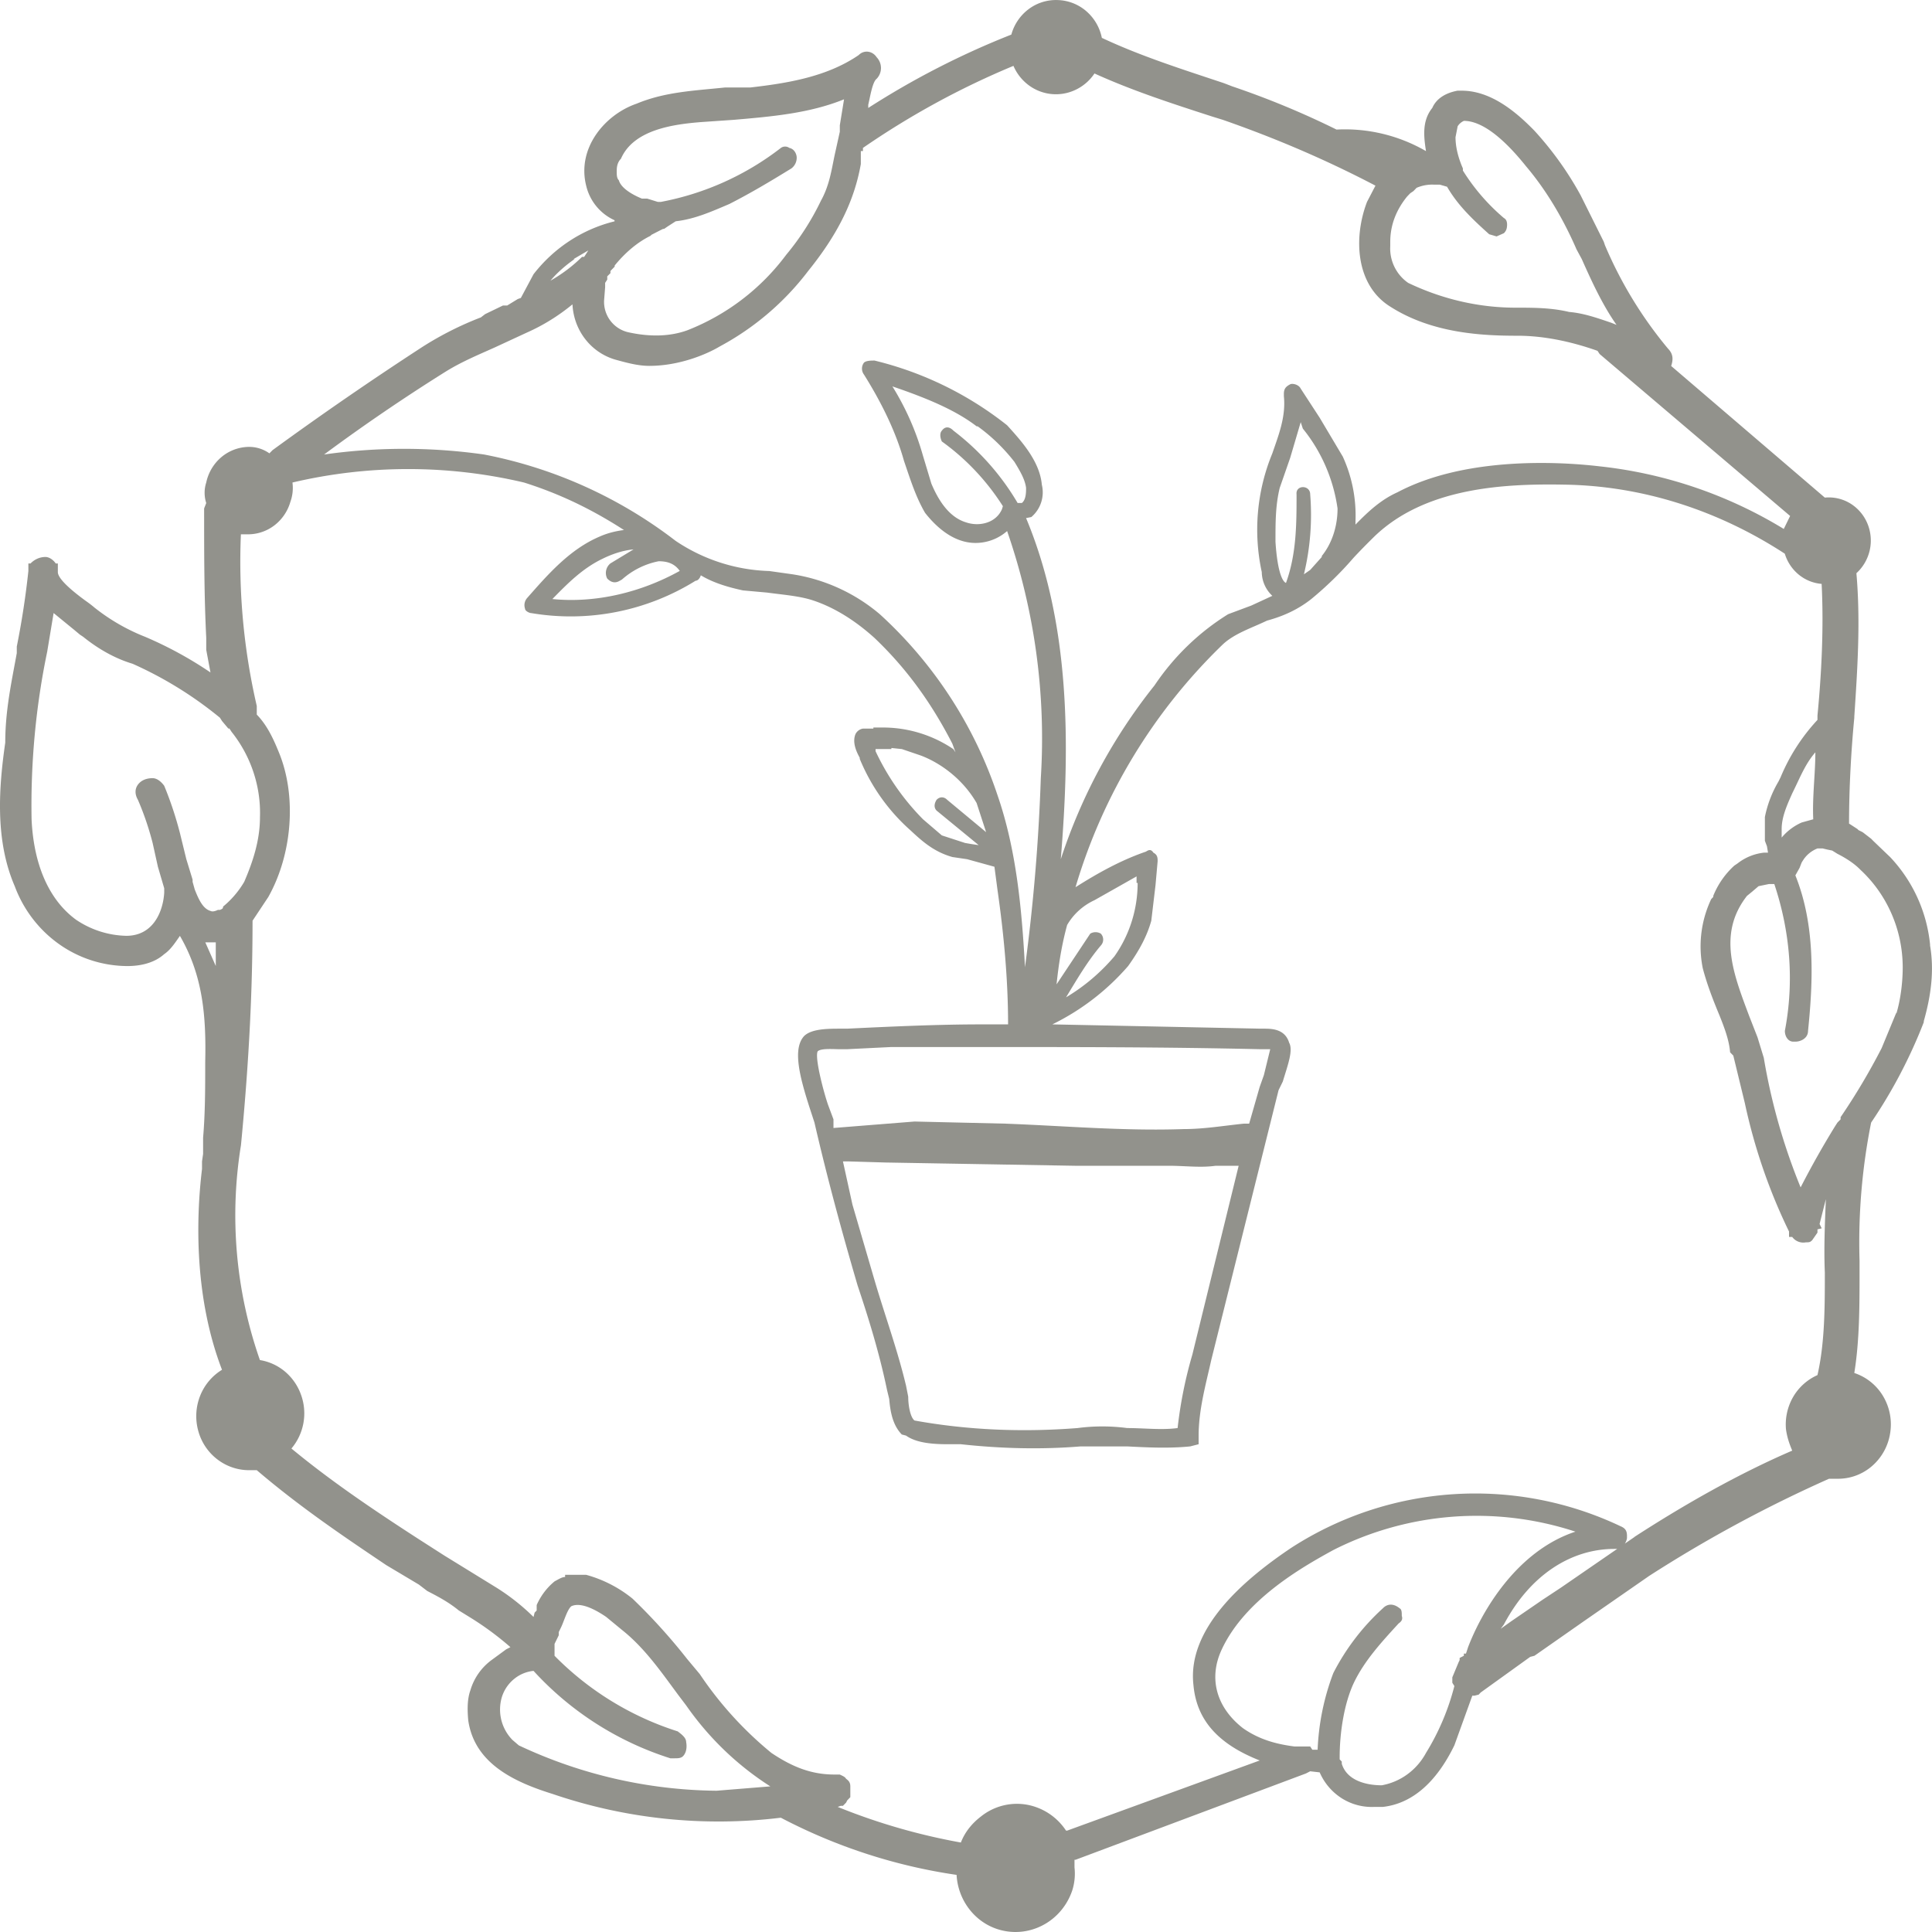 <svg xmlns="http://www.w3.org/2000/svg" width="32" height="32" fill="none" viewBox="0 0 32 32">
  <path fill="#92928C" d="m31.41 16.77-.244.59c-.203.395-.43.777-.68 1.144v.036l-.052.053-.035.054a14.72 14.72 0 0 0-.575 1.02 10.036 10.036 0 0 1-.61-2.146l-.104-.34-.14-.358c-.261-.697-.523-1.358-.035-1.984l.087-.071.105-.09.174-.036h.087c.262.787.332 1.61.175 2.432 0 .09.052.179.14.179h.034c.087 0 .21-.054.21-.18.086-.84.121-1.751-.21-2.574l.07-.125.035-.09.034-.053a.5.5 0 0 1 .227-.178h.087l.07.017.087.018.087.054c.14.071.28.16.384.268.219.204.394.452.514.73.12.276.182.576.183.88 0 .25-.035.535-.105.768v-.018Zm-4.34 8.689-1.22.84-.297.196-.522.358-.175.125.053-.071c.435-.823 1.115-1.252 1.83-1.252h.035c.07 0 .157-.071.174-.179v-.035c0-.072-.017-.125-.105-.161a5.611 5.611 0 0 0-5.456.357c-.801.537-1.725 1.341-1.62 2.27.052.59.418.984 1.098 1.252l-3.19 1.162h-.018a.988.988 0 0 0-.656-.431.952.952 0 0 0-.756.199c-.14.107-.261.25-.33.429a10.26 10.26 0 0 1-2.04-.59l.052-.018h.035l.052-.053.018-.036.052-.054v-.179c0-.053-.018-.09-.07-.125-.017-.036-.07-.053-.104-.071h-.088c-.383 0-.697-.125-1.045-.358a6.023 6.023 0 0 1-1.186-1.305l-.209-.25a9.692 9.692 0 0 0-.906-1.001 2.1 2.1 0 0 0-.767-.394H9.36v.036c-.052 0-.105.036-.174.072-.128.105-.23.24-.297.393v.09l-.034.035-.018.072a3.596 3.596 0 0 0-.61-.483l-.872-.537-.418-.268c-.802-.518-1.482-.983-2.11-1.502a.903.903 0 0 0 .159-.89.894.894 0 0 0-.264-.383.861.861 0 0 0-.417-.192 7.251 7.251 0 0 1-.314-3.558c.14-1.448.192-2.628.192-3.719l.261-.393c.401-.715.471-1.68.175-2.396-.087-.214-.192-.447-.366-.625v-.143A10.607 10.607 0 0 1 3.99 8.85h.122a.72.72 0 0 0 .435-.15.751.751 0 0 0 .262-.386.681.681 0 0 0 .035-.322 8.367 8.367 0 0 1 3.835 0c.506.16 1.046.393 1.656.787-.14.017-.279.053-.4.107-.506.214-.872.643-1.204 1.019a.18.18 0 0 0-.034.179c0 .035.07.071.104.071a3.915 3.915 0 0 0 2.72-.536c.034 0 .07-.036.087-.09.209.126.453.197.697.25l.4.036c.262.036.524.054.75.126.384.125.732.357 1.029.625.47.447.906 1.002 1.29 1.752l.052.143-.035-.053a2.082 2.082 0 0 0-1.15-.358h-.175v-.036.054h-.174a.17.17 0 0 0-.122.09c-.052.125 0 .268.07.393v.018c.187.454.473.857.836 1.18.192.178.384.357.698.446l.244.036.453.125.052.394c.105.733.174 1.484.174 2.217h-.435c-.732 0-1.482.035-2.231.071h-.105c-.21 0-.488 0-.61.125-.192.215-.07.68.104 1.216l.07.214c.21.912.453 1.806.715 2.7.192.572.366 1.144.488 1.734l.035.143c.017.197.052.43.209.59l.07.018c.174.125.453.143.697.143h.21c.662.072 1.324.09 1.986.036h.767c.349.018.698.035 1.046 0l.14-.036v-.143c0-.43.122-.858.209-1.251l1.115-4.47.07-.143c.087-.286.174-.518.105-.644-.07-.232-.297-.232-.419-.232h-.052l-3.451-.071A3.972 3.972 0 0 0 18.686 16c.191-.268.313-.5.383-.75l.07-.59.035-.394c0-.054 0-.107-.07-.143-.035-.054-.07-.054-.122-.018-.418.143-.802.358-1.168.59a9.227 9.227 0 0 1 2.44-4.022c.192-.18.471-.269.733-.394.261-.071.505-.178.732-.357.25-.206.484-.433.697-.68.113-.122.23-.24.349-.357.836-.805 2.126-.876 3.137-.858 1.307.018 2.563.429 3.66 1.144a.716.716 0 0 0 .23.346c.11.09.242.143.38.154.036.715 0 1.466-.069 2.181v.072a3.188 3.188 0 0 0-.61.948l-.035.071a1.875 1.875 0 0 0-.226.59v.393l.034.09.018.107h-.07a.859.859 0 0 0-.436.179l-.052.035a1.365 1.365 0 0 0-.349.501v.018l-.034.036a1.83 1.83 0 0 0-.14 1.144c.07.268.174.536.279.787.07.178.157.393.174.607l.053.054.191.787c.157.733.401 1.448.732 2.127v.09h.053a.227.227 0 0 0 .226.089c.053 0 .07 0 .105-.036l.087-.125v-.054l.07-.017-.035-.072.104-.411c-.017.411-.034.822-.017 1.215 0 .573 0 1.163-.122 1.699a.88.88 0 0 0-.402.36.913.913 0 0 0-.12.534c.017.125.051.232.104.357-.872.376-1.76.876-2.615 1.43Zm-2.824 1.966-.07.036v.036l-.017.035-.104.25v.09l.034.054c-.1.392-.259.766-.47 1.108-.076.14-.18.26-.307.353a1.032 1.032 0 0 1-.425.183c-.245 0-.576-.071-.663-.357v-.036l-.035-.036v-.035c0-.394.07-.894.244-1.252.175-.357.454-.661.733-.965.052-.036.07-.072.052-.125 0-.054 0-.108-.035-.125-.087-.072-.192-.09-.279 0a3.778 3.778 0 0 0-.82 1.072 4.02 4.02 0 0 0-.26 1.27h-.088l-.035-.054h-.261c-.28-.036-.575-.107-.854-.304-.436-.34-.576-.823-.349-1.305.384-.823 1.325-1.359 1.848-1.645a5.247 5.247 0 0 1 4.009-.304c-.976.322-1.552 1.323-1.778 1.913l-.035.107h-.035v.036ZM3.4 15.608h.174V16l-.174-.393Zm6.1-11.317.244-.143-.034.054-.035.053h-.035a2.502 2.502 0 0 1-.523.394c.105-.125.244-.25.4-.358H9.5Zm14.643-2.199a.234.234 0 0 1 .104-.09c.28 0 .628.251 1.029.752.348.41.627.894.836 1.376l.087.161c.175.394.35.769.576 1.09l-.087-.035c-.262-.09-.471-.16-.698-.179-.296-.071-.592-.071-.889-.071-.61 0-1.22-.143-1.778-.411a.694.694 0 0 1-.296-.608v-.072c0-.286.105-.536.279-.75l.052-.054.053-.036.052-.054a.65.65 0 0 1 .279-.053h.104l.122.035c.175.304.419.537.698.787l.122.036.122-.054c.034-.036.052-.071.052-.143 0-.053-.018-.09-.052-.107a3.368 3.368 0 0 1-.68-.787V2.79c-.07-.16-.122-.34-.122-.518l.035-.179Zm-13.37 1.806.14-.072.07-.035h.017l.052-.036.14-.09c.313-.035.592-.16.888-.286.349-.178.68-.375 1.029-.59a.222.222 0 0 0 .087-.178c0-.054-.035-.143-.122-.161a.12.12 0 0 0-.14 0 4.649 4.649 0 0 1-1.987.894h-.052l-.174-.054h-.088c-.174-.071-.348-.179-.383-.304-.035-.036-.035-.09-.035-.143 0-.054 0-.143.07-.214.209-.483.871-.572 1.342-.608l.523-.036c.628-.054 1.255-.107 1.83-.34l-.07.43v.107l-.087.393c-.052.25-.087.5-.226.75a4.306 4.306 0 0 1-.575.895 3.74 3.74 0 0 1-1.639 1.251c-.296.107-.627.107-.959.036a.516.516 0 0 1-.418-.536l.017-.215v-.071l.035-.054v-.054l.053-.053v-.036l.07-.072v-.018c.174-.214.383-.393.61-.5h-.018ZM.784 10.78l.104-.626.35.286.086.072.053.035c.244.197.522.358.819.447a6.358 6.358 0 0 1 1.447.894l.034.054.105.125H3.8l.035.054c.314.393.488.894.471 1.412 0 .393-.122.75-.261 1.073a1.55 1.55 0 0 1-.35.41c0 .037-.017.037-.051.055h-.035c-.035.017-.087.035-.122.017-.122-.035-.192-.178-.262-.357l-.035-.125v-.036l-.104-.34-.105-.429a5.921 5.921 0 0 0-.261-.786c-.053-.072-.122-.126-.192-.126-.105 0-.192.036-.244.108-.052.071-.052.16 0 .25.1.231.181.47.244.715l.087.393.105.358v.072c-.018.303-.175.715-.628.715a1.541 1.541 0 0 1-.836-.269c-.436-.321-.698-.893-.733-1.662-.017-.93.07-1.877.262-2.79ZM9.97 9.26c.14-.071.331-.143.523-.16l-.383.232a.204.204 0 0 0-.053.25c.053.054.122.09.21.036L10.3 9.6c.174-.155.384-.26.61-.304.14 0 .262.036.349.16-.645.358-1.394.537-2.11.466.245-.25.489-.5.82-.662Zm4.794 3.129.174.018.314.107c.33.125.697.393.924.787l.157.482-.645-.536c-.053-.054-.123-.054-.175 0-.035.054-.052.125 0 .179l.697.572-.122-.018-.104-.018-.384-.125-.313-.268a4.042 4.042 0 0 1-.785-1.127v-.035h.262v-.018Zm1.429-5.328c.23.166.435.365.61.59.087.143.174.286.192.43 0 .07 0 .196-.07.25h-.07a4.149 4.149 0 0 0-1.063-1.198c-.07-.072-.14-.072-.192 0-.034.036-.034.107 0 .179.401.288.744.652 1.011 1.072l-.017.054c-.105.232-.384.286-.593.214-.296-.089-.47-.393-.575-.643l-.14-.465a4.466 4.466 0 0 0-.505-1.144c.575.196 1.046.393 1.395.661h.017Zm2.65 7.563c0 .436-.134.861-.384 1.215-.229.27-.5.5-.802.68.174-.286.349-.59.576-.858a.143.143 0 0 0 0-.197.171.171 0 0 0-.175 0l-.558.84c.035-.34.087-.661.175-.983.104-.179.261-.322.453-.411l.697-.394v.108h.018ZM8.837 27.675a5.195 5.195 0 0 0 2.266 1.448h.07c.052 0 .104 0 .14-.035.052-.054.069-.143.052-.233 0-.071-.07-.125-.14-.178a4.98 4.98 0 0 1-2.04-1.252v-.197l.07-.143v-.053l.035-.072c.053-.107.105-.304.175-.357.122-.054.313 0 .575.178l.261.215c.384.304.663.715.942 1.09l.122.161c.374.537.848.993 1.394 1.341l-.889.072h-.017a7.85 7.85 0 0 1-3.26-.751l-.105-.09a.72.72 0 0 1-.174-.715.627.627 0 0 1 .2-.294.602.602 0 0 1 .323-.135Zm11.679-8.366-.767 3.128a7.126 7.126 0 0 0-.244 1.216c-.261.036-.558 0-.837 0a3.137 3.137 0 0 0-.819 0c-.906.071-1.813.036-2.702-.125-.07-.054-.104-.25-.104-.394l-.035-.178c-.14-.59-.349-1.162-.523-1.752l-.366-1.252-.157-.715h.104l.61.018 3.138.054h1.552c.26 0 .522.035.767 0h.383Zm.174-.698h-.087c-.349.036-.662.09-.994.09-.993.035-1.987-.054-2.963-.09l-1.499-.035-1.342.107v-.143l-.087-.233c-.07-.196-.227-.786-.175-.893.053-.054.262-.036.35-.036h.139l.732-.036h1.481c1.534 0 3.068 0 4.62.036h.174l-.105.429-.07.197-.174.607Zm1.203-9.386-.192.215-.104.072c.104-.43.14-.876.104-1.323 0-.161-.244-.161-.226 0 0 .482 0 .983-.175 1.466-.052-.018-.14-.161-.174-.68V8.94c0-.286 0-.572.07-.858l.174-.5.174-.59.035.107c.307.379.506.836.575 1.323 0 .286-.087.572-.261.787v.017Zm4.602-1.501c-.767-.09-2.266-.143-3.347.429-.279.125-.488.322-.697.536v-.053a2.343 2.343 0 0 0-.21-1.073l-.383-.644-.314-.482c-.035-.072-.14-.09-.174-.072-.07.036-.105.072-.105.16v.037c.035.34-.087.643-.191.947a3.313 3.313 0 0 0-.175 1.967.547.547 0 0 0 .175.393l-.349.161-.383.143c-.484.3-.9.703-1.22 1.18a9.188 9.188 0 0 0-1.552 2.878c.157-1.913.157-3.897-.575-5.65l.087-.017a.537.537 0 0 0 .174-.536c-.035-.394-.348-.733-.575-.984a5.692 5.692 0 0 0-2.196-1.072c-.053 0-.14 0-.175.035a.164.164 0 0 0 0 .197c.28.447.523.93.663 1.43.104.304.192.59.348.859.14.178.436.5.837.5a.793.793 0 0 0 .523-.197 10.47 10.47 0 0 1 .558 4.094 31.541 31.541 0 0 1-.262 3.13c-.052-.948-.139-1.932-.453-2.843a7.084 7.084 0 0 0-1.952-3.004 2.928 2.928 0 0 0-1.447-.661l-.383-.054a2.929 2.929 0 0 1-1.552-.5 7.545 7.545 0 0 0-3.172-1.43 9.396 9.396 0 0 0-2.65 0A31.197 31.197 0 0 1 7.39 6.15c.262-.161.523-.269.802-.394l.54-.25c.27-.12.521-.277.75-.465.01.207.082.407.207.57a.976.976 0 0 0 .49.342c.192.053.384.107.575.107.506 0 .96-.197 1.168-.322a4.527 4.527 0 0 0 1.465-1.251c.505-.626.767-1.18.871-1.77v-.215h.035V2.45c.783-.54 1.618-.996 2.493-1.359a.783.783 0 0 0 .252.32.755.755 0 0 0 .778.076.773.773 0 0 0 .312-.27c.627.285 1.29.5 1.952.714l.175.054c.871.304 1.708.661 2.527 1.09l-.14.269c-.226.59-.191 1.376.384 1.734.697.447 1.534.483 2.11.483.418 0 .87.089 1.324.25l.035.053 3.155 2.682-.105.215a7.368 7.368 0 0 0-3.05-1.037Zm3.015 6.132v-.125c0-.197.087-.394.175-.59l.035-.072c.104-.214.191-.429.348-.608 0 .358-.052.733-.035 1.109l-.191.053a.912.912 0 0 0-.332.25v-.017Zm2.458 1.788a2.465 2.465 0 0 0-.662-1.449l-.018-.017-.261-.25-.035-.036-.14-.108-.07-.035-.017-.018-.139-.09c0-.59.035-1.215.087-1.752v-.018c.052-.786.105-1.573.035-2.377a.733.733 0 0 0 .183-.821.71.71 0 0 0-.284-.334.683.683 0 0 0-.422-.097l-2.545-2.18c.035-.108.035-.198-.052-.287a6.823 6.823 0 0 1-1.046-1.716l-.018-.054-.383-.769a5.465 5.465 0 0 0-.767-1.072c-.296-.304-.715-.662-1.203-.662h-.07c-.191.036-.348.125-.418.286-.174.215-.14.483-.104.715a2.682 2.682 0 0 0-1.482-.357 14.084 14.084 0 0 0-1.726-.715l-.14-.054c-.696-.232-1.376-.447-2.021-.75a.79.79 0 0 0-.26-.444.756.756 0 0 0-.472-.182.753.753 0 0 0-.48.15.787.787 0 0 0-.287.422c-.827.326-1.62.733-2.37 1.215v-.053c.034-.143.069-.376.139-.43a.258.258 0 0 0 0-.357c-.07-.107-.21-.125-.297-.036-.523.358-1.168.465-1.795.537h-.419c-.505.053-.993.071-1.464.268-.523.179-.993.733-.836 1.359a.839.839 0 0 0 .47.572v.018c-.53.13-1.002.438-1.342.876l-.21.393-.051.018-.175.107h-.07l-.296.143-.07.054c-.334.128-.655.29-.958.482a56.492 56.492 0 0 0-2.493 1.717l-.052.053a.579.579 0 0 0-.349-.107.721.721 0 0 0-.448.171.754.754 0 0 0-.249.419.55.55 0 0 0 0 .34l-.035.089c0 .75 0 1.448.035 2.145v.197l.07.375a6.375 6.375 0 0 0-1.081-.59c-.3-.118-.582-.28-.837-.482a1.753 1.753 0 0 0-.14-.108c-.173-.125-.47-.357-.47-.482v-.143H.923C.888 9.279.82 9.225.75 9.225a.345.345 0 0 0-.244.108H.47v.125c-.045.42-.109.837-.192 1.251v.108c-.087.482-.191.947-.191 1.483-.105.733-.175 1.61.157 2.378.144.388.4.722.732.958a1.97 1.97 0 0 0 1.133.365c.261 0 .47-.071.61-.197.104-.071.174-.178.261-.303.384.661.436 1.34.419 2.091 0 .43 0 .84-.035 1.252v.268l-.018.125v.125c-.104.858-.122 2.146.331 3.326a.888.888 0 0 0-.364.436.915.915 0 0 0-.03.573c.051.19.162.356.316.474.153.118.34.181.532.18h.122c.732.625 1.481 1.125 2.144 1.572l.54.322.14.107c.174.09.348.18.522.322l.175.108c.24.147.467.314.68.5l-.07.036-.244.179a.956.956 0 0 0-.349.5c-.052.143-.052.322-.035.5.105.716.767 1.02 1.395 1.216a8.51 8.51 0 0 0 3.782.394c.913.479 1.897.799 2.911.947.011.2.08.392.198.551.118.16.28.28.465.343.25.085.522.065.757-.056.235-.12.414-.332.498-.587a.92.92 0 0 0 .035-.376v-.125h.017l3.817-1.43.07-.036.157.018a.96.96 0 0 0 .367.43c.162.102.35.151.54.142h.139c.488-.054.889-.411 1.185-1.02l.297-.822h.035l.07-.017.034-.036.82-.59.07-.018.435-.304.383-.268 1.081-.75a22.128 22.128 0 0 1 2.98-1.61h.14a.858.858 0 0 0 .572-.21.9.9 0 0 0 .3-.54.913.913 0 0 0-.114-.615.875.875 0 0 0-.479-.387c.087-.536.087-1.108.087-1.68v-.18c-.023-.767.041-1.535.192-2.288a8.338 8.338 0 0 0 .872-1.662v-.018c.122-.43.174-.84.104-1.252"/>
</svg>
